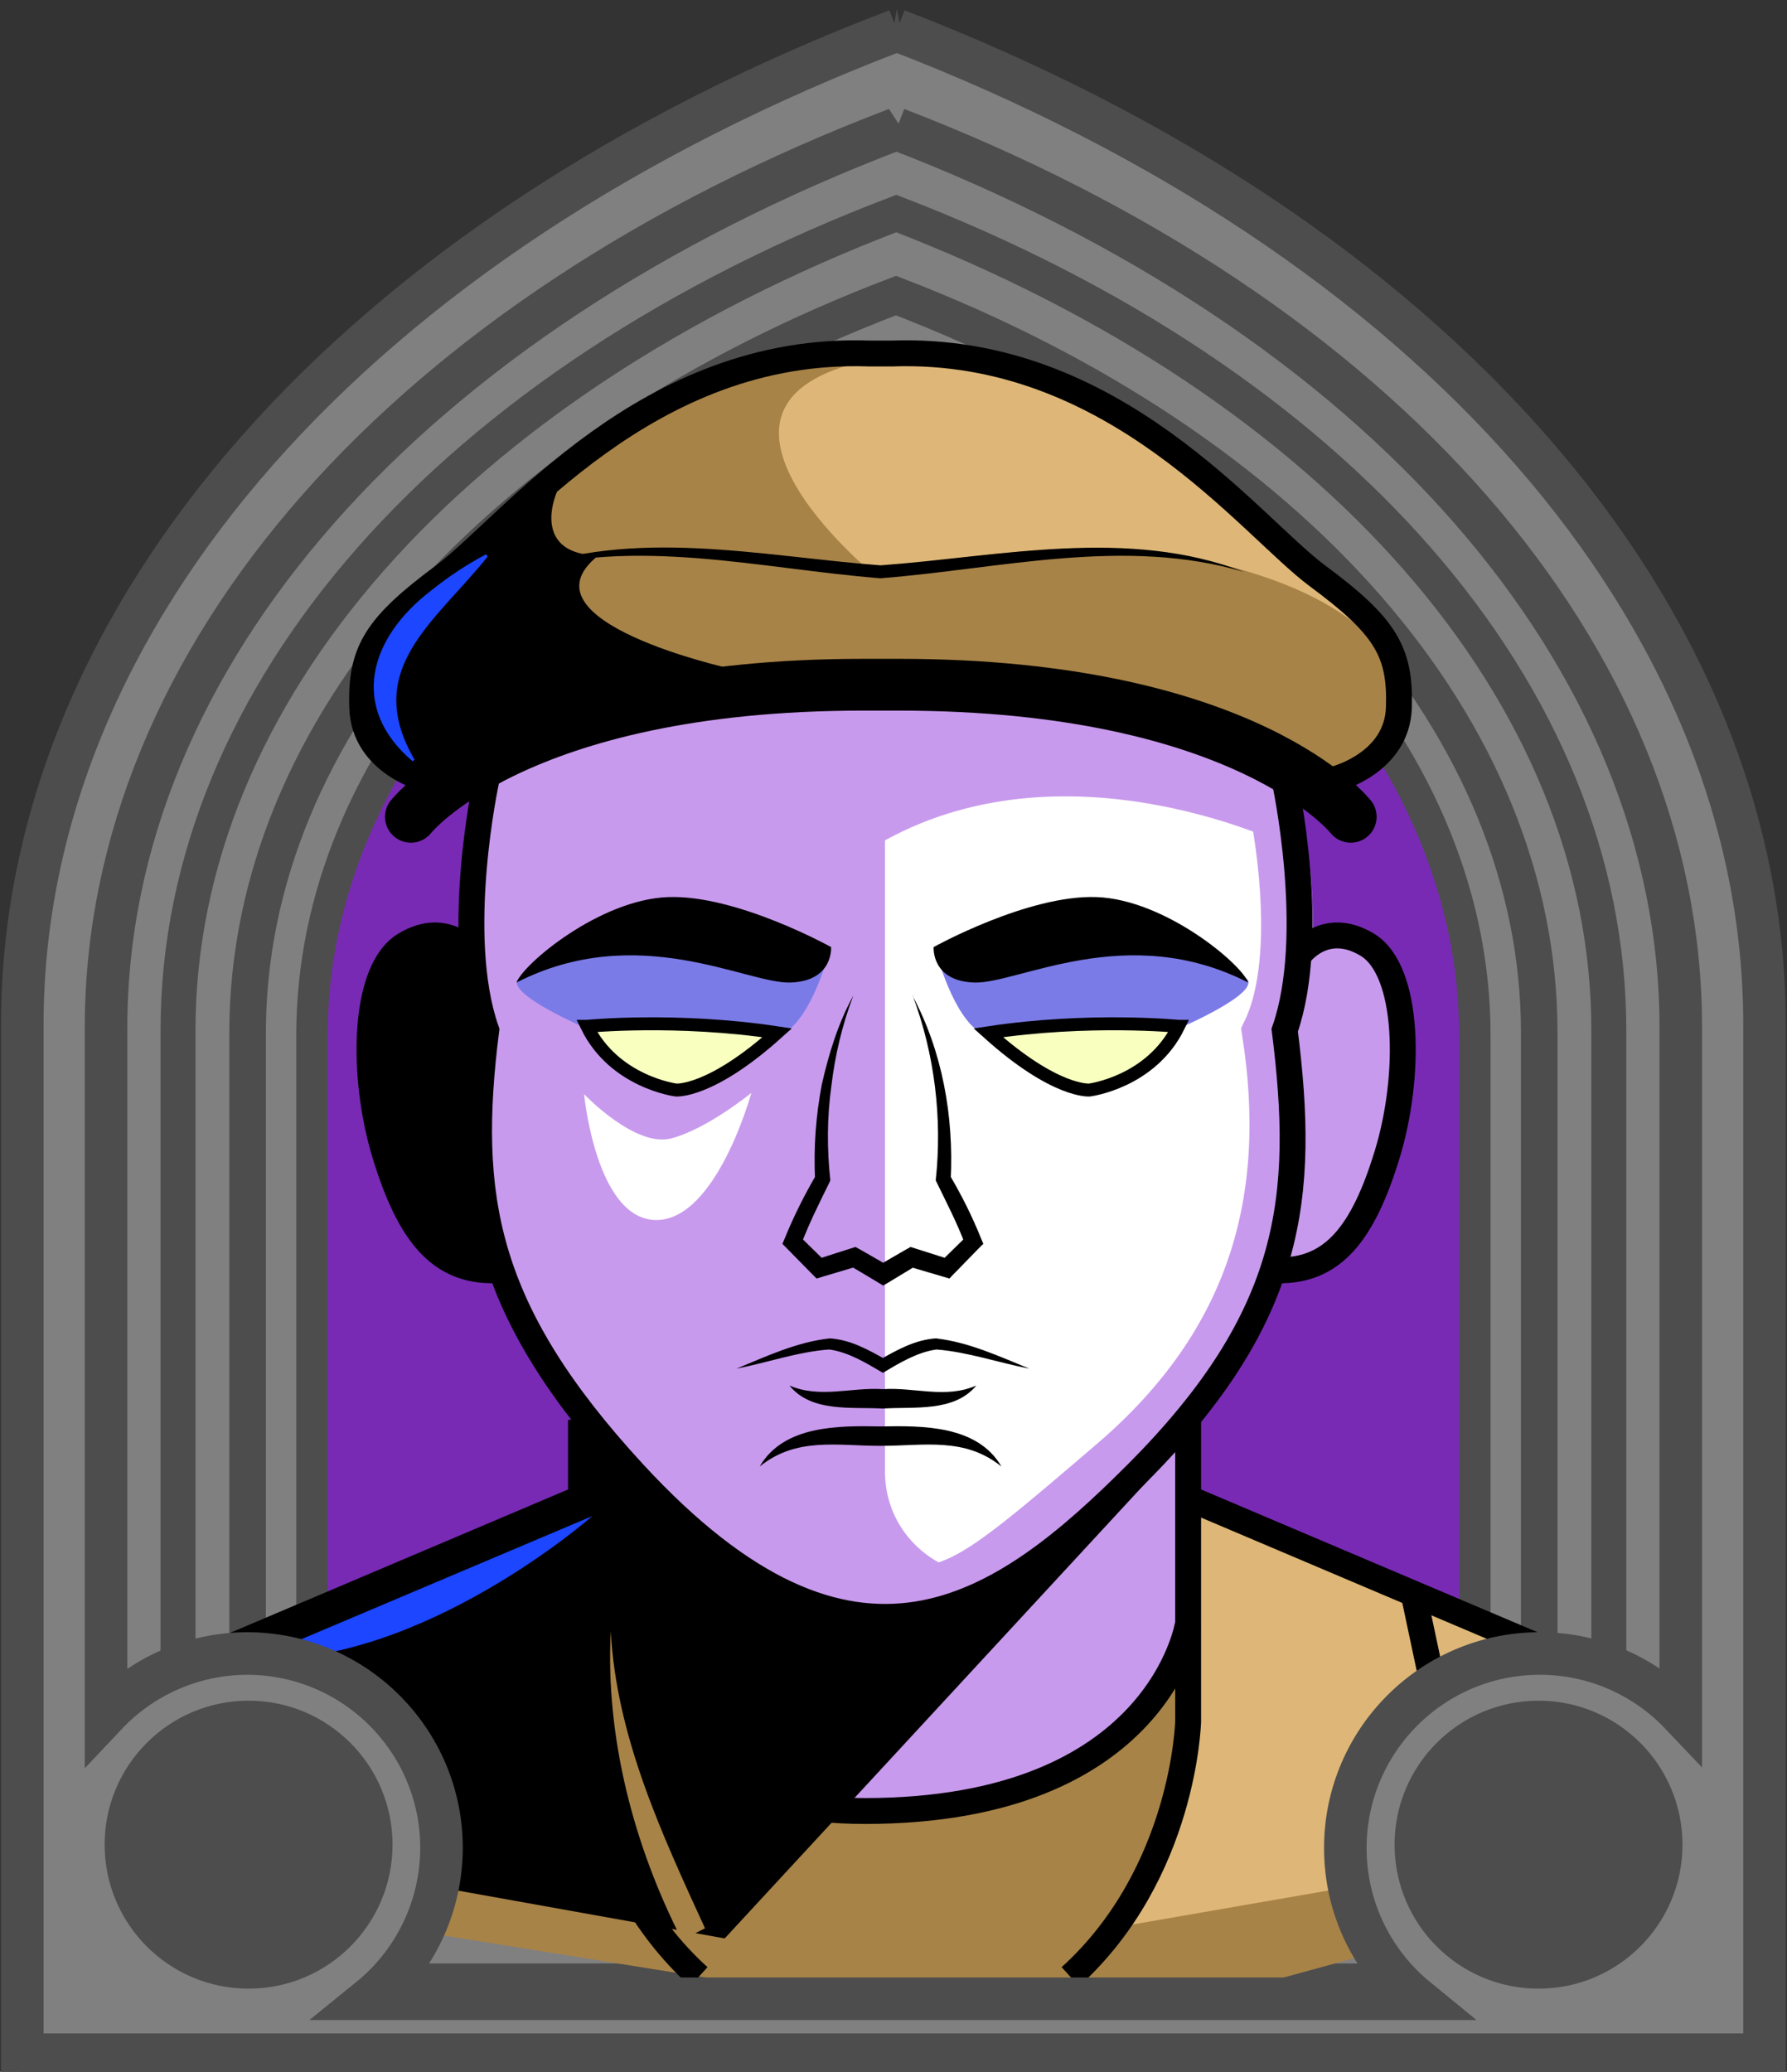 <svg id="Capa_2" xmlns="http://www.w3.org/2000/svg" xmlns:xlink="http://www.w3.org/1999/xlink" viewBox="0 0 69.02 80">
<rect x="0" y="0" width="69.02" height="80" fill="#333333" stroke="none"/>
<defs >
<style >
.cls-1{fill:#c89aed;}.cls-2{fill:#fff;}.cls-3{fill:#f8ffbf;}.cls-4{fill:#7b7be8;}.cls-5{fill:#a88347;}.cls-6{fill:#782ab5;}.cls-7,.cls-8,.cls-9,.cls-10,.cls-11,.cls-12,.cls-13{fill:none;}.cls-7,.cls-8,.cls-9,.cls-13{stroke-miterlimit:10;}.cls-7,.cls-9,.cls-13{stroke:#000;}.cls-8{stroke:#c89aed;}.cls-8,.cls-9{stroke-width:2px;}.cls-9,.cls-10{stroke-linecap:round;}.cls-14{fill:#1c46ff;}.cls-10{stroke:#deb778;stroke-dasharray:0 0 0 4.06;stroke-linejoin:round;}.cls-15{fill:#deb778;}.cls-16{fill:url(#USGS_19_Inundación_de_tierra_2);}.cls-12{stroke:#1d1d1b;stroke-dasharray:0 0 2 2;stroke-width:.3px;}.cls-17{fill:#fcf0c5;}.cls-13{stroke-width:.5px;}
</style>
<pattern id="USGS_19_Inundación_de_tierra_2" x="0" y="0" width="72" height="72" patternTransform="translate(-20.48 -16351) rotate(-90)" patternUnits="userSpaceOnUse" viewBox="0 0 72 72">
<g >
<rect class="cls-11" width="72" height="72">
</rect>
<g >
<line class="cls-12" x1="71" y1="71" x2="144.44" y2="71">
</line>
<line class="cls-12" x1="71" y1="67" x2="144.44" y2="67">
</line>
<line class="cls-12" x1="71" y1="63" x2="144.44" y2="63">
</line>
<line class="cls-12" x1="71" y1="59" x2="144.44" y2="59">
</line>
<line class="cls-12" x1="71" y1="55" x2="144.44" y2="55">
</line>
<line class="cls-12" x1="71" y1="51" x2="144.44" y2="51">
</line>
<line class="cls-12" x1="71" y1="47" x2="144.44" y2="47">
</line>
<line class="cls-12" x1="71" y1="43" x2="144.44" y2="43">
</line>
<line class="cls-12" x1="71" y1="39" x2="144.44" y2="39">
</line>
<line class="cls-12" x1="71" y1="35" x2="144.44" y2="35">
</line>
<line class="cls-12" x1="71" y1="31" x2="144.44" y2="31">
</line>
<line class="cls-12" x1="71" y1="27" x2="144.44" y2="27">
</line>
<line class="cls-12" x1="71" y1="23" x2="144.44" y2="23">
</line>
<line class="cls-12" x1="71" y1="19" x2="144.44" y2="19">
</line>
<line class="cls-12" x1="71" y1="15" x2="144.44" y2="15">
</line>
<line class="cls-12" x1="71" y1="11" x2="144.44" y2="11">
</line>
<line class="cls-12" x1="71" y1="7" x2="144.44" y2="7">
</line>
<line class="cls-12" x1="71" y1="3" x2="144.44" y2="3">
</line>
</g>
<g >
<line class="cls-12" x1="-1" y1="71" x2="72.44" y2="71">
</line>
<line class="cls-12" x1="-1" y1="67" x2="72.44" y2="67">
</line>
<line class="cls-12" x1="-1" y1="63" x2="72.44" y2="63">
</line>
<line class="cls-12" x1="-1" y1="59" x2="72.44" y2="59">
</line>
<line class="cls-12" x1="-1" y1="55" x2="72.44" y2="55">
</line>
<line class="cls-12" x1="-1" y1="51" x2="72.44" y2="51">
</line>
<line class="cls-12" x1="-1" y1="47" x2="72.44" y2="47">
</line>
<line class="cls-12" x1="-1" y1="43" x2="72.44" y2="43">
</line>
<line class="cls-12" x1="-1" y1="39" x2="72.44" y2="39">
</line>
<line class="cls-12" x1="-1" y1="35" x2="72.44" y2="35">
</line>
<line class="cls-12" x1="-1" y1="31" x2="72.44" y2="31">
</line>
<line class="cls-12" x1="-1" y1="27" x2="72.44" y2="27">
</line>
<line class="cls-12" x1="-1" y1="23" x2="72.44" y2="23">
</line>
<line class="cls-12" x1="-1" y1="19" x2="72.44" y2="19">
</line>
<line class="cls-12" x1="-1" y1="15" x2="72.44" y2="15">
</line>
<line class="cls-12" x1="-1" y1="11" x2="72.44" y2="11">
</line>
<line class="cls-12" x1="-1" y1="7" x2="72.44" y2="7">
</line>
<line class="cls-12" x1="-1" y1="3" x2="72.44" y2="3">
</line>
<line class="cls-12" x1="1.04" y1="69" x2="74.48" y2="69">
</line>
<line class="cls-12" x1="1.04" y1="65" x2="74.48" y2="65">
</line>
<line class="cls-12" x1="1.04" y1="61" x2="74.48" y2="61">
</line>
<line class="cls-12" x1="1.04" y1="57" x2="74.48" y2="57">
</line>
<line class="cls-12" x1="1.04" y1="53" x2="74.48" y2="53">
</line>
<line class="cls-12" x1="1.04" y1="49" x2="74.48" y2="49">
</line>
<line class="cls-12" x1="1.04" y1="45" x2="74.48" y2="45">
</line>
<line class="cls-12" x1="1.04" y1="41" x2="74.48" y2="41">
</line>
<line class="cls-12" x1="1.04" y1="37" x2="74.48" y2="37">
</line>
<line class="cls-12" x1="1.04" y1="33" x2="74.48" y2="33">
</line>
<line class="cls-12" x1="1.04" y1="29" x2="74.48" y2="29">
</line>
<line class="cls-12" x1="1.04" y1="25" x2="74.48" y2="25">
</line>
<line class="cls-12" x1="1.04" y1="21" x2="74.48" y2="21">
</line>
<line class="cls-12" x1="1.04" y1="17" x2="74.48" y2="17">
</line>
<line class="cls-12" x1="1.04" y1="13" x2="74.48" y2="13">
</line>
<line class="cls-12" x1="1.04" y1="9" x2="74.48" y2="9">
</line>
<line class="cls-12" x1="1.04" y1="5" x2="74.48" y2="5">
</line>
<line class="cls-12" x1="1.04" y1="1" x2="74.48" y2="1">
</line>
</g>
<g >
<line class="cls-12" x1="-73" y1="71" x2=".44" y2="71">
</line>
<line class="cls-12" x1="-73" y1="67" x2=".44" y2="67">
</line>
<line class="cls-12" x1="-73" y1="63" x2=".44" y2="63">
</line>
<line class="cls-12" x1="-73" y1="59" x2=".44" y2="59">
</line>
<line class="cls-12" x1="-73" y1="55" x2=".44" y2="55">
</line>
<line class="cls-12" x1="-73" y1="51" x2=".44" y2="51">
</line>
<line class="cls-12" x1="-73" y1="47" x2=".44" y2="47">
</line>
<line class="cls-12" x1="-73" y1="43" x2=".44" y2="43">
</line>
<line class="cls-12" x1="-73" y1="39" x2=".44" y2="39">
</line>
<line class="cls-12" x1="-73" y1="35" x2=".44" y2="35">
</line>
<line class="cls-12" x1="-73" y1="31" x2=".44" y2="31">
</line>
<line class="cls-12" x1="-73" y1="27" x2=".44" y2="27">
</line>
<line class="cls-12" x1="-73" y1="23" x2=".44" y2="23">
</line>
<line class="cls-12" x1="-73" y1="19" x2=".44" y2="19">
</line>
<line class="cls-12" x1="-73" y1="15" x2=".44" y2="15">
</line>
<line class="cls-12" x1="-73" y1="11" x2=".44" y2="11">
</line>
<line class="cls-12" x1="-73" y1="7" x2=".44" y2="7">
</line>
<line class="cls-12" x1="-73" y1="3" x2=".44" y2="3">
</line>
<line class="cls-12" x1="-70.96" y1="69" x2="2.48" y2="69">
</line>
<line class="cls-12" x1="-70.96" y1="65" x2="2.48" y2="65">
</line>
<line class="cls-12" x1="-70.96" y1="61" x2="2.48" y2="61">
</line>
<line class="cls-12" x1="-70.96" y1="57" x2="2.48" y2="57">
</line>
<line class="cls-12" x1="-70.96" y1="53" x2="2.48" y2="53">
</line>
<line class="cls-12" x1="-70.96" y1="49" x2="2.48" y2="49">
</line>
<line class="cls-12" x1="-70.96" y1="45" x2="2.48" y2="45">
</line>
<line class="cls-12" x1="-70.96" y1="41" x2="2.48" y2="41">
</line>
<line class="cls-12" x1="-70.96" y1="37" x2="2.48" y2="37">
</line>
<line class="cls-12" x1="-70.96" y1="33" x2="2.48" y2="33">
</line>
<line class="cls-12" x1="-70.96" y1="29" x2="2.48" y2="29">
</line>
<line class="cls-12" x1="-70.96" y1="25" x2="2.48" y2="25">
</line>
<line class="cls-12" x1="-70.96" y1="21" x2="2.48" y2="21">
</line>
<line class="cls-12" x1="-70.96" y1="17" x2="2.48" y2="17">
</line>
<line class="cls-12" x1="-70.96" y1="13" x2="2.48" y2="13">
</line>
<line class="cls-12" x1="-70.96" y1="9" x2="2.48" y2="9">
</line>
<line class="cls-12" x1="-70.96" y1="5" x2="2.48" y2="5">
</line>
<line class="cls-12" x1="-70.96" y1="1" x2="2.48" y2="1">
</line>
</g>
</g>
</pattern>
</defs>

  <path
     id="path7641-4"
     style="fill:#782ab5;fill-opacity:1;stroke:#4d4d4d;stroke-width:1.622;stop-color:#000000"
     d="M 34.9,1.694 C 14.323,9.527 1.63,23.954 1.569,39.581 V 79.197 H 67.964 V 39.581 C 67.958,23.99 55.374,9.571 34.9,1.694 Z"/>
  <path
     id="path7641-7"
     style="fill:#808080;stroke:#4d4d4d;stroke-width:1.483;stop-color:#000000"
     d="M 34.629,5.043 C 15.816,12.204 4.154,25.395 4.154,39.683 V 76.559 H 64.859 V 39.683 c 0,-14.255 -11.51,-27.438 -30.23,-34.64 z m -0.012,3.436 C 51.537,14.988 61.942,26.904 61.942,39.789 v 33.828 H 7.072 v -33.828 c 0,-12.914 10.54,-24.837 27.545,-31.31 z"/>
  <path
     id="path7641-7-8"
     style="fill:#808080;stroke:#4d4d4d;stroke-width:1.35;stop-color:#000000"
     d="M 34.618,8.246 C 17.491,14.766 6.876,26.774 6.876,39.781 v 33.57 H 62.138 v -33.57 c 0,-12.977 -10.478,-24.978 -27.52,-31.535 z m -0.011,3.128 c 15.403,5.926 24.875,16.774 24.875,28.503 V 70.672 H 9.532 V 39.877 c 0,-11.756 9.595,-22.61 25.075,-28.503 z"/>
  <path
     id="path7641-7-8-0"
     style="fill:#808080;stroke:#4d4d4d;stroke-width:1.214;stop-color:#000000"
     d="M 34.607,11.526 C 19.207,17.389 9.662,28.186 9.662,39.881 V 70.066 H 59.352 V 39.881 c 0,-11.668 -9.422,-22.459 -24.745,-28.355 z m -0.01,2.812 c 13.85,5.329 22.366,15.083 22.366,25.629 V 67.657 H 12.05 V 39.968 c 0,-10.571 8.627,-20.33 22.547,-25.629 z"/>


<g id="Capa_9">
<g >
<g >
<path class="cls-1" d="M60.98,64.35l-.3,9.23-24.9,3.67-26.1-3.67-1.99-9.63,14.59-6.15-.1-3.47s-.4-.2-2.98-5.46c-3.57,0-5.06-4.37-5.06-8.04s1.39-5.45,4.07-4.46c0-.9,.4-6.45,.4-6.45,0,0,.05-.14-.65-.04h-.03c-.25,.04-.61,.11-1.1,.23,0,0,0-.01-.01,0-.12,.03-.26,.06-.4,.1-.25-.16-.48-.34-.7-.53-1.54-1.36-2.35-3.44-1.48-4.82,.99-1.59,3.97-4.37,9.83-8.44,5.16-3.27,11.11-2.78,11.11-2.78,0,0,6.75,1.29,8.34,2.38,1.58,1.1,6.05,4.87,8.13,6.55,2.09,1.69,2.58,4.27,2.38,5.36-.12,.68-1.57,1.66-2.67,2.31-.67,.4-1.2,.67-1.2,.67,0,0,.2,2.08,.2,5.76,2.15-1.28,3.97,.69,3.87,3.17-.1,2.48-.99,9.82-5.16,9.33-.59,2.08-3.27,5.75-3.27,5.75l.1,2.98,15.08,6.45Z">
</path>
<path class="cls-2" d="M49.44,39.66s1.26,5.83-.1,9.23c-.93,2.33-4.43,8.01-8.79,11.18-2.65,1.93-6.37,.02-6.37-3.26v-24.36c7.21-3.97,15.65,.26,15.65,.26,0,0,.03-.41,.01-1.19,.88,5.51-.4,8.14-.4,8.14Z">
</path>
<path class="cls-4" d="M32.03,36.73s-.65,2.57-1.78,3.18c-2.53-.47-7.67-.23-7.67-.23,0,0-3.04-1.31-2.57-1.87,.75-.7,5.15-1.82,7.3-1.59s4.72,.51,4.72,.51Z">
</path>
<path class="cls-4" d="M36.15,36.73s.65,2.57,1.78,3.18c2.53-.47,7.67-.23,7.67-.23,0,0,3.04-1.31,2.57-1.87-.75-.7-5.15-1.82-7.3-1.59s-4.72,.51-4.72,.51Z">
</path>
<path class="cls-3" d="M30.09,39.99s-5.55-.88-7.51-.31c.97,1.64,2.67,2.64,3.88,2.42s3.62-2.11,3.62-2.11Z">
</path>
<path class="cls-3" d="M38.03,39.99s5.55-.88,7.51-.31c-.97,1.64-2.67,2.64-3.88,2.42s-3.62-2.11-3.62-2.11Z">
</path>
<path class="cls-5" d="M54.03,27.93c-.12,.68-1.57,1.66-2.67,2.31-5.13-2.64-12.73-4.43-19.66-3.75-5.59,.56-11.63,2.61-13.74,3.39h-.03c-.49,.18-.76,.29-.76,.29,0,0-.12-.01-.34-.06,0,0,0-.01-.01,0-.26-.08-.65-.2-1.1-.43-1.54-1.36-2.35-3.44-1.48-4.82,.99-1.59,3.97-4.37,9.83-8.44,5.16-3.27,11.11-2.78,11.11-2.78,0,0,6.75,1.29,8.34,2.38,1.58,1.1,6.05,4.87,8.13,6.55,2.09,1.69,2.58,4.27,2.38,5.36Z">
</path>
<path class="cls-5" d="M22.28,57.8l-15.05,6.48,1.88,9.17,32.22,5.17,20.58-5.64-.47-8.7-15.55-6.38,.14,6.26s-3.41,5.76-12.58,5.76c-8.58-.12-10.7-6.59-10.7-6.59l-.47-5.54Z">
</path>
<path class="cls-15" d="M46.11,58.29s.38,8.6-.38,10.78-2.84,5.39-2.84,5.39l15.79-2.74,2.27-7.66-14.84-5.77Z">
</path>
<path class="cls-15" d="M53.58,25.47s-1.34-3.13-9.21-4.2c-5.99-.36-10.64,.89-10.64,.89,0,0-8.32-6.8,.18-8.32,5.81-.09,9.66,2.06,12.97,5.1s6.26,4.68,6.71,6.53Z">
</path>
<path d="M17.88,36.52s-1.48-.83-2.89,.89-.71,5.49-.3,7.38,2.36,4.13,4.78,4.43c-1.53-4.84-.59-9.5-.59-9.5l-1-3.19Z">
</path>
<path d="M45.47,55.94l-17.48,18.91-17.58-3.15-2.01-7.93,13.87-5.97,.46-2.82s5.83,6.97,10.7,7.64,11.84-7.45,11.84-7.45l.19,.76Z">
</path>
<path class="cls-8" d="M49.25,31.19s1.2,5.63-.28,8.67c1.01,6.46-.54,11.99-5.89,16.6-5.81,4.98-6.25,5.31-9.58,4.94">
</path>
<path class="cls-2" d="M22.56,42.25s1.97,2.07,3.36,1.71,3.1-1.76,3.1-1.76c0,0-1.34,4.91-3.67,4.91s-2.79-4.86-2.79-4.86Z">
</path>
<path d="M28.26,25.83s-8.37-1.83-5.15-4.38c-2.89-.05-1.64-2.93-.91-3.51-4.95,3.66-6.73,5.24-7.55,6.49s-1.9,4,2.17,5.68c5.47-2.26,11.44-4.28,11.44-4.28Z">
</path>
<path class="cls-7" d="M51.57,30.08s2.39-.6,2.46-2.76-.52-3.14-3.14-5.08-7.84-8.89-16.43-8.59h-.9c-8.59-.3-13.82,6.65-16.43,8.59s-3.21,2.91-3.14,5.08,2.46,2.76,2.46,2.76">
</path>
<path class="cls-9" d="M52.17,31.54s-4-5.1-17.46-5.1h-1.38c-13.45,0-17.46,5.1-17.46,5.1">
</path>
<path class="cls-7" d="M49.62,30.15s1.29,5.94,0,9.63c.81,6.43,.35,11.04-5.7,17.11-5.29,5.3-10.92,9.23-19.44,0-5.81-6.3-6.51-10.68-5.7-17.11-1.29-3.69,0-9.63,0-9.63">
</path>
<path class="cls-7" d="M18.26,36.86s-.98-1.37-2.62-.38-1.69,5.08-.77,8.09,2.08,4.54,4.26,4.48">
</path>
<path class="cls-7" d="M50.19,36.86s.98-1.37,2.62-.38,1.69,5.08,.77,8.09-2.08,4.54-4.26,4.48">
</path>
<path class="cls-7" d="M22.44,54.82v11.65s.14,5.86,4.55,9.86">
</path>
<line class="cls-7" x1="22.24" y1="57.93" x2="7.13" y2="64.34">
</line>
<line class="cls-7" x1="11.41" y1="72.48" x2="13.75" y2="61.46">
</line>
<path class="cls-7" d="M45.89,54.82v11.65s-.14,5.86-4.55,9.86">
</path>
<line class="cls-7" x1="46.09" y1="57.93" x2="61.2" y2="64.34">
</line>
<line class="cls-7" x1="56.92" y1="72.48" x2="54.58" y2="61.46">
</line>
<path class="cls-7" d="M22.46,61.69s.91,8.24,10.94,8.24c11.41,0,12.49-7.26,12.49-7.26">
</path>
<path d="M32.1,36.57s.1,1.32-1.58,1.37-5.9-2.39-10.57,0c.25-.71,3.2-3.2,5.85-3.3s6.3,1.93,6.3,1.93Z">
</path>
<path d="M36.06,36.57s-.1,1.32,1.58,1.37,5.9-2.39,10.57,0c-.25-.71-3.2-3.2-5.85-3.3s-6.3,1.93-6.3,1.93Z">
</path>
<path class="cls-13" d="M22.68,39.63s3.44-.34,7.34,.25c-2.59,2.33-3.91,2.21-3.91,2.21,0,0-2.38-.3-3.44-2.46Z">
</path>
<path class="cls-13" d="M45.51,39.63s-3.44-.34-7.34,.25c2.59,2.33,3.91,2.21,3.91,2.21,0,0,2.38-.3,3.44-2.46Z">
</path>
<path d="M35.24,38.44c1.16,2.16,1.6,4.67,1.48,7.11,0,0-.03-.16-.03-.16,.46,.78,.86,1.58,1.21,2.45l.08,.19c-.07,.05-1.07,1.1-1.17,1.19,0,0-.14,.15-.14,.15-.08-.03-1.45-.42-1.57-.47,0,0,.29-.03,.29-.03l-1.09,.66-.19,.11c-.09-.06-1.17-.7-1.29-.77,0,0,.29,.03,.29,.03-.12,.04-1.49,.44-1.57,.47,0,0-.15-.15-.15-.15-.1-.1-1.1-1.12-1.17-1.19,0,0,.08-.19,.08-.19,.35-.86,.75-1.66,1.21-2.45l-.03,.17c-.06-1.24,.03-2.47,.26-3.68,.27-1.19,.63-2.37,1.22-3.44-.43,1.13-.71,2.31-.85,3.5-.17,1.21-.17,2.44-.04,3.64l-.04,.09c-.39,.79-.79,1.59-1.09,2.39l-.08-.35,1.03,1.01-.35-.09c.08-.03,1.47-.47,1.5-.48,.02,0,1.19,.68,1.26,.72h-.38c.07-.04,1.22-.71,1.25-.72,.04,.01,1.42,.45,1.51,.48,0,0-.35,.09-.35,.09l1.03-1.01-.08,.35c-.31-.83-.74-1.66-1.14-2.48,.26-2.4-.04-4.87-.89-7.14h0Z">
</path>
<path d="M39.76,52.85c-1.19-.23-2.4-.65-3.59-.74-.74,.1-1.43,.52-2.07,.9-.65-.38-1.33-.8-2.07-.9-1.19,.08-2.4,.51-3.59,.74,1.17-.48,2.33-1.03,3.61-1.17,.8,.05,1.51,.45,2.18,.83,0,0-.26,0-.26,0,.67-.38,1.38-.78,2.18-.83,1.28,.15,2.43,.69,3.61,1.17h0Z">
</path>
<path d="M37.71,53.5c-.86,1.04-2.41,.81-3.61,.89-1.21-.07-2.76,.16-3.61-.89,1.18,.51,2.39,.06,3.61,.14,1.22-.08,2.43,.38,3.61-.14h0Z">
</path>
<path d="M38.68,56.63c-1.42-1.15-2.99-.8-4.67-.8-1.68,0-3.25-.35-4.67,.8,.93-1.6,3.05-1.58,4.67-1.55,1.62-.03,3.74-.05,4.67,1.55h0Z">
</path>
<path d="M48.07,22.09c-4.64-1.37-9.38-.13-14.06,.24-4.68-.37-9.42-1.61-14.06-.24,4.53-1.75,9.42-.61,14.06-.26,4.64-.34,9.53-1.48,14.06,.26h0Z">
</path>
</g>
<path class="cls-14" d="M9.81,64.07l13.07-5.53s-6.55,5.77-13.07,5.53Z">
</path>
<path class="cls-5" d="M23.59,62.99c.22,4.08,1.97,7.82,3.64,11.47,0,0-.89,.45-.89,.45-1.86-3.63-2.96-7.83-2.75-11.91h0Z">
</path>
<path class="cls-14" d="M18.83,21.5c-2.04,2.54-4.85,4.35-2.82,7.83,0,0-.07,.07-.07,.07-2.48-2.11-1.65-4.78,.69-6.58,.67-.54,1.39-1.02,2.15-1.42l.05,.09h0Z">
</path>
</g>
</g>
  <g
     id="g20645">
    <path
       style="fill:#808080;stroke:#4d4d4d;stroke-width:0.938;stop-color:#000000;fill-opacity:1"
       d="m 9.542,65.883 a 5.476,5.476 0 0 1 5.476,5.476 5.476,5.476 0 0 1 -5.476,5.476 5.476,5.476 0 0 1 -5.476,-5.476 5.476,5.476 0 0 1 5.476,-5.476 z"/>
    <path
       style="fill:#808080;stroke:#4d4d4d;stroke-width:0.938;stop-color:#000000;fill-opacity:1"
       d="m 59.472,65.883 a 5.476,5.476 0 0 1 5.476,5.476 5.476,5.476 0 0 1 -5.476,5.476 5.476,5.476 0 0 1 -5.476,-5.476 5.476,5.476 0 0 1 5.476,-5.476 z"/>
    <path
       id="path7641"
       style="fill:#808080;stroke:#4d4d4d;stroke-width:1.644;stop-color:#000000"
       d="M 34.643,1.166 C 13.788,9.105 0.861,23.727 0.861,39.564 V 79.34 H 68.152 V 39.564 c 0,-15.801 -12.759,-30.415 -33.51,-38.398 z m -0.014,3.809 C 53.385,12.191 64.918,25.4 64.918,39.682 v 26.508 c -1.369,-1.441 -3.301,-2.342 -5.445,-2.342 -4.149,0 -7.512,3.363 -7.512,7.512 0,2.347 1.076,4.443 2.762,5.82 H 14.27 c 1.756,-1.423 2.778,-3.56 2.783,-5.82 4.8e-5,-4.149 -3.363,-7.512 -7.512,-7.512 -2.062,0.006 -4.031,0.86 -5.445,2.361 V 39.682 c 0,-14.315 11.683,-27.532 30.533,-34.707 z"/>
    <circle
       style="fill:#4d4d4d;fill-opacity:1;stroke:#4d4d4d;stop-color:#000000"
       id="path16431"
       cx="9.601"
       cy="71.23"
       r="5.06" />
    <circle
       style="fill:#4d4d4d;fill-opacity:1;stroke:#4d4d4d;stop-color:#000000"
       id="path16431-3"
       cx="59.423"
       cy="71.23"
       r="5.06" />
  </g>
</svg>
